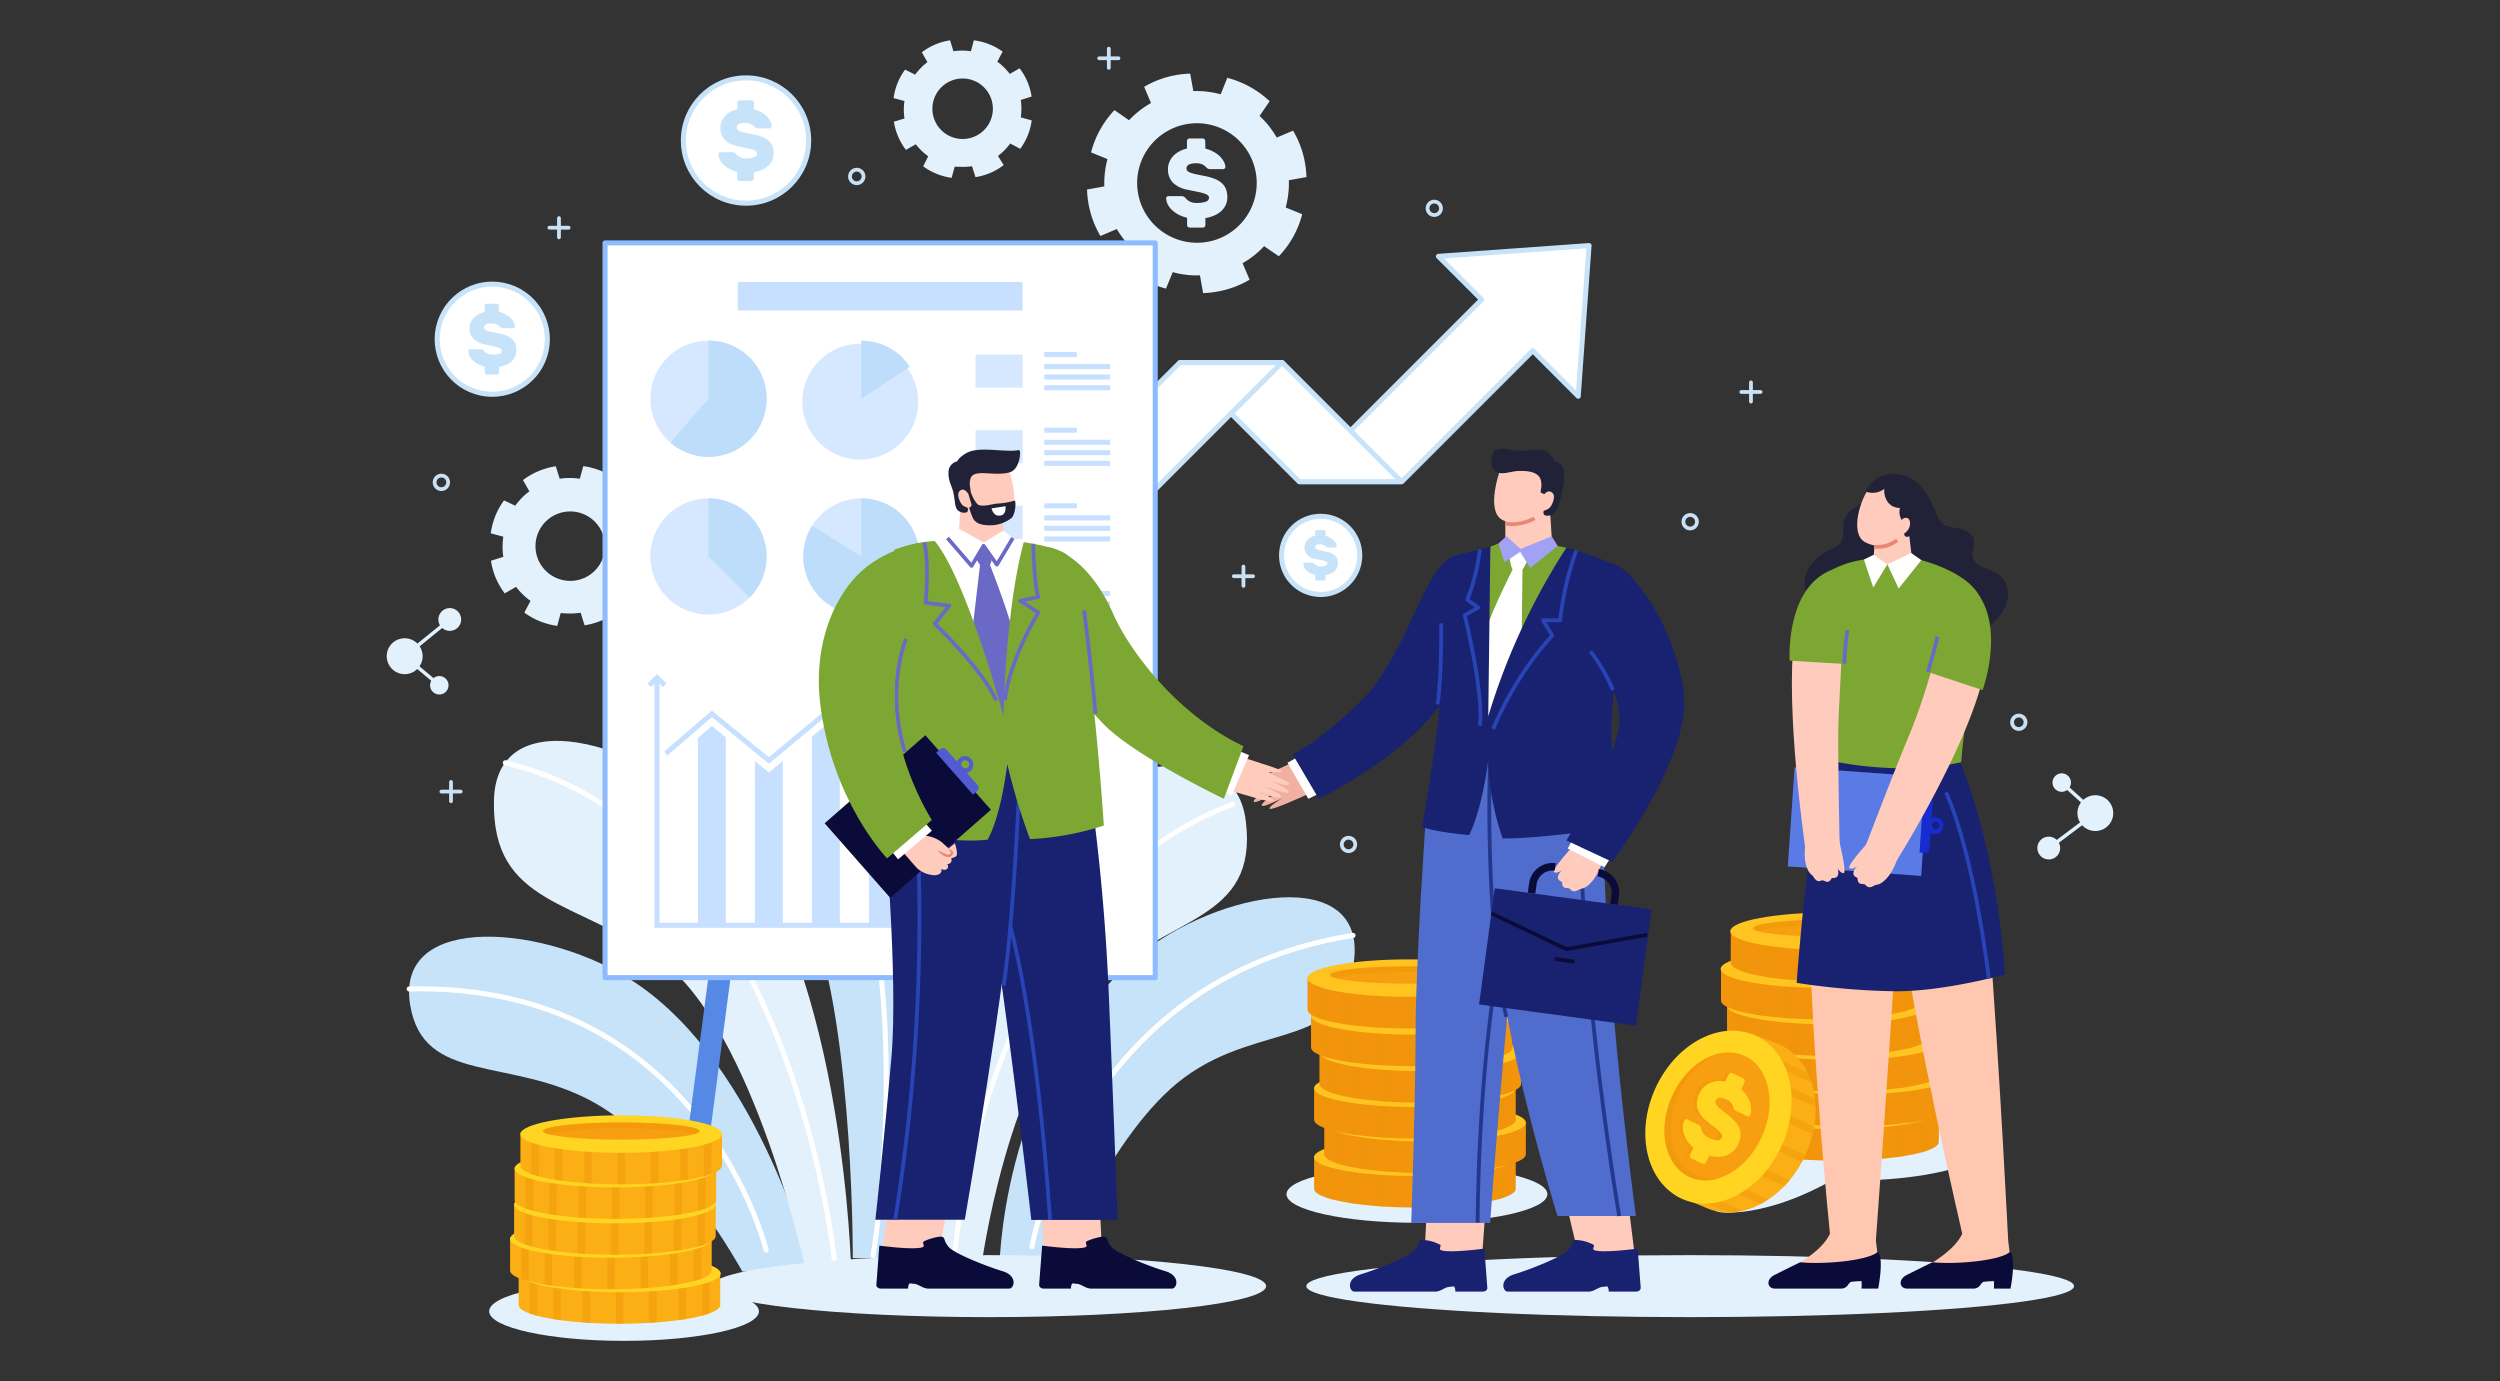 <svg xmlns="http://www.w3.org/2000/svg" xmlns:xlink="http://www.w3.org/1999/xlink" viewBox="0 0 496 274"><rect x="0" y="0" width="496" height="274" fill="#333333" stroke="none"/><defs><style>.cls-1,.cls-14,.cls-17,.cls-4,.cls-40,.cls-42,.cls-47,.cls-48,.cls-49,.cls-55,.cls-6{fill:none;}.cls-2{isolation:isolate;}.cls-3{fill:#c7e3f9;}.cls-4{stroke:#fff;}.cls-4,.cls-6{stroke-linecap:round;}.cls-17,.cls-4,.cls-40,.cls-42,.cls-47,.cls-48,.cls-49,.cls-55,.cls-6,.cls-7,.cls-9{stroke-linejoin:round;}.cls-5{fill:#e3f1fc;}.cls-6{stroke:#c9e1f4;}.cls-40,.cls-42,.cls-47,.cls-48,.cls-55,.cls-6{stroke-width:0.75px;}.cls-45,.cls-7,.cls-9{fill:#fff;}.cls-7{stroke:#c7e3f9;}.cls-8{fill:#5589e5;}.cls-9{stroke:#8dbbff;}.cls-10,.cls-13{opacity:0.75;}.cls-11,.cls-13{fill:#c7e0ff;}.cls-12{fill:#a7d2f9;}.cls-14{stroke:#c7e0ff;stroke-miterlimit:10;}.cls-15{fill:#f2940c;}.cls-16{clip-path:url(#clip-path);}.cls-17{stroke:#ef9506;}.cls-17,.cls-49{stroke-width:1.5px;}.cls-17,.cls-20,.cls-35{opacity:0.45;mix-blend-mode:multiply;}.cls-18{fill:#ffc41f;}.cls-19{fill:#f79f11;}.cls-20,.cls-36{fill:#ef9506;}.cls-21{clip-path:url(#clip-path-2);}.cls-22{clip-path:url(#clip-path-3);}.cls-23{clip-path:url(#clip-path-4);}.cls-24{clip-path:url(#clip-path-5);}.cls-25{clip-path:url(#clip-path-6);}.cls-26{clip-path:url(#clip-path-7);}.cls-27{clip-path:url(#clip-path-8);}.cls-28{clip-path:url(#clip-path-9);}.cls-29{clip-path:url(#clip-path-10);}.cls-30{clip-path:url(#clip-path-11);}.cls-31{clip-path:url(#clip-path-12);}.cls-32{fill:#fcaf15;}.cls-33{clip-path:url(#clip-path-13);}.cls-34{fill:#ffd522;}.cls-37{fill:#ffcbbd;}.cls-38{fill:#182270;}.cls-39{fill:#506ccd;}.cls-40{stroke:#23378c;}.cls-41{fill:#212237;}.cls-42{stroke:#e88872;}.cls-43{fill:#f2b0a0;}.cls-44{fill:#7da733;}.cls-46{fill:#a2a2f4;}.cls-47{stroke:#2944b7;}.cls-48,.cls-49{stroke:#0b0b3a;}.cls-50{fill:#ff855a;}.cls-51{fill:#ffc6b0;}.cls-52{fill:#0b0b3a;}.cls-53{fill:#5a7be5;}.cls-54{fill:#172bce;}.cls-55{stroke:#6a6ac6;}.cls-56{fill:#6a6ac6;}.cls-57{fill:#515bd4;}.cls-58{fill:#e88872;}.cls-59{clip-path:url(#clip-path-14);}.cls-60{clip-path:url(#clip-path-15);}.cls-61{clip-path:url(#clip-path-16);}.cls-62{clip-path:url(#clip-path-17);}.cls-63{clip-path:url(#clip-path-18);}</style><clipPath id="clip-path"><path class="cls-1" d="M260.72,235.86c0,2,9,3.71,20,3.71s20-1.66,20-3.71v-6.51H260.72Z"/></clipPath><clipPath id="clip-path-2"><path class="cls-1" d="M262.73,229c0,2.05,9,3.72,20,3.72s20-1.67,20-3.72V222.5H262.73Z"/></clipPath><clipPath id="clip-path-3"><path class="cls-1" d="M260.72,222.16c0,2.06,9,3.72,20,3.72s20-1.66,20-3.72v-6.51H260.72Z"/></clipPath><clipPath id="clip-path-4"><path class="cls-1" d="M261.78,215.05c0,2.06,9,3.72,20,3.72s20-1.66,20-3.72v-6.51H261.78Z"/></clipPath><clipPath id="clip-path-5"><path class="cls-1" d="M260.11,207.81c0,2.05,9,3.71,20,3.71s20-1.66,20-3.71V201.3H260.11Z"/></clipPath><clipPath id="clip-path-6"><path class="cls-1" d="M259.41,200.31c0,2.05,9,3.72,20,3.72s20-1.67,20-3.72V193.8H259.41Z"/></clipPath><clipPath id="clip-path-7"><path class="cls-1" d="M384.65,226.56c0,2.05-9,3.72-20,3.72s-20-1.67-20-3.72v-6.51h40.07Z"/></clipPath><clipPath id="clip-path-8"><path class="cls-1" d="M387.15,219.71c0,2.06-9,3.72-20,3.72s-20-1.66-20-3.72V213.2h40.07Z"/></clipPath><clipPath id="clip-path-9"><path class="cls-1" d="M385.26,212.87c0,2-9,3.71-20,3.71s-20-1.66-20-3.71v-6.51h40.07Z"/></clipPath><clipPath id="clip-path-10"><path class="cls-1" d="M382.64,205.76c0,2.05-9,3.71-20,3.71s-20-1.66-20-3.71v-6.51h40.07Z"/></clipPath><clipPath id="clip-path-11"><path class="cls-1" d="M381.45,198.51c0,2.05-9,3.72-20,3.72s-20-1.67-20-3.72V192h40.07Z"/></clipPath><clipPath id="clip-path-12"><path class="cls-1" d="M383.38,191c0,2.06-9,3.72-20,3.72s-20-1.66-20-3.72V184.5h40.07Z"/></clipPath><clipPath id="clip-path-13"><path class="cls-1" d="M353,207.21c6.92,3.12,9.27,12.9,5.24,21.84s-12.92,13.66-19.85,10.54c-1.6-.73-5.68-2.26-5.68-2.26s-2.66-12.72.44-19.59c3.18-7.05,14-12.71,14-12.71S351.5,206.55,353,207.21Z"/></clipPath><clipPath id="clip-path-14"><path class="cls-1" d="M102.9,258.91c0,2.06,9,3.72,20,3.72s20-1.66,20-3.72V252.4H102.9Z"/></clipPath><clipPath id="clip-path-15"><path class="cls-1" d="M101.2,252.07c0,2.05,9,3.72,20,3.72s20-1.67,20-3.72v-6.51H101.2Z"/></clipPath><clipPath id="clip-path-16"><path class="cls-1" d="M102,245.22c0,2.05,9,3.72,20,3.72s20-1.67,20-3.72v-6.51H102Z"/></clipPath><clipPath id="clip-path-17"><path class="cls-1" d="M102.1,238.11c0,2,9,3.72,20,3.72s20-1.67,20-3.72V231.6H102.1Z"/></clipPath><clipPath id="clip-path-18"><path class="cls-1" d="M103.25,231.26c0,2.06,9,3.72,20,3.72s20-1.66,20-3.72v-6.51H103.25Z"/></clipPath></defs><title>hero-people-5-core</title><g class="cls-2"><g id="hero-people-5-core"><path class="cls-3" d="M209.53,252.27s10.69-27.6,25.44-38.49c15.34-11.33,32.27-5.16,33.75-24s-29.55-12.6-44.86,1.55c-25.71,23.75-25.6,61-25.6,61Z"/><path class="cls-4" d="M204.74,247.36s8.91-53.06,63.7-61.78"/><path class="cls-3" d="M147.28,252.27s-13.46-24.69-29.45-33.55c-16.63-9.21-33.84-3.4-36.46-19.37-3.08-18.66,27.42-15.9,44.68-4.38,24.92,16.63,35,57.3,35,57.3Z"/><path class="cls-4" d="M152,248s-12.85-53.11-70.83-51.79"/><path class="cls-5" d="M159.92,252.27s-10.22-48-28.84-61.77C114.54,178.28,97.54,179.84,98,158.77s33-10.84,47.23,7c22.43,28.08,23.65,86.49,23.65,86.49Z"/><path class="cls-4" d="M165.72,251.6s-7.93-86.51-65.47-100.27"/><path class="cls-3" d="M169.19,249.61c0,3.94.51-45.07-8.4-67.62-8.08-20.47-29.94-28-19.91-46.9s40.48,7.13,44.1,32.64c5.08,35.79-3.34,81.88-3.34,81.88Z"/><path class="cls-4" d="M173.22,249.07s15.49-89.78-29-118.17"/><path class="cls-5" d="M194.62,251.77s5.09-40,22.44-56.38c14.79-13.94,32.51-12.45,30.12-32.41s-33.72-10.54-46.39,7.78c-19.24,27.85-16.67,81.51-16.67,81.51Z"/><path class="cls-4" d="M189.07,252.27s4.17-73.37,55.49-92.71"/><line class="cls-6" x1="347.39" y1="75.86" x2="347.39" y2="79.68"/><line class="cls-6" x1="349.3" y1="77.77" x2="345.48" y2="77.77"/><line class="cls-6" x1="110.9" y1="43.27" x2="110.9" y2="47.09"/><line class="cls-6" x1="112.81" y1="45.18" x2="108.99" y2="45.18"/><line class="cls-6" x1="89.48" y1="155.14" x2="89.48" y2="158.96"/><line class="cls-6" x1="91.4" y1="157.05" x2="87.57" y2="157.05"/><line class="cls-6" x1="219.99" y1="9.65" x2="219.99" y2="13.47"/><line class="cls-6" x1="221.9" y1="11.56" x2="218.08" y2="11.56"/><line class="cls-6" x1="246.7" y1="112.41" x2="246.7" y2="116.23"/><line class="cls-6" x1="248.61" y1="114.32" x2="244.79" y2="114.32"/><path class="cls-6" d="M336.67,103.51a1.34,1.34,0,1,1-1.34-1.34A1.34,1.34,0,0,1,336.67,103.51Z"/><path class="cls-6" d="M171.32,35A1.34,1.34,0,1,1,170,33.67,1.34,1.34,0,0,1,171.32,35Z"/><path class="cls-6" d="M285.89,41.33A1.33,1.33,0,1,1,284.56,40,1.34,1.34,0,0,1,285.89,41.33Z"/><path class="cls-6" d="M88.91,95.69a1.34,1.34,0,1,1-1.34-1.33A1.33,1.33,0,0,1,88.91,95.69Z"/><path class="cls-6" d="M268.88,167.54a1.33,1.33,0,1,1-1.33-1.33A1.33,1.33,0,0,1,268.88,167.54Z"/><path class="cls-6" d="M401.86,143.3a1.33,1.33,0,1,1-1.33-1.33A1.32,1.32,0,0,1,401.86,143.3Z"/><polygon class="cls-7" points="315.27 48.72 285.38 50.86 293.96 59.44 257.84 95.56 278.12 95.56 304.1 69.58 313.12 78.61 315.27 48.72"/><polygon class="cls-7" points="278.04 95.56 254.42 71.94 234.15 71.94 257.76 95.56 278.04 95.56"/><polygon class="cls-7" points="234.06 71.94 194.8 111.2 215.07 111.2 254.33 71.94 234.06 71.94"/><path class="cls-5" d="M215.67,37.6a19.28,19.28,0,0,0,.79,4.94,19.79,19.79,0,0,0,1.86,4.28l3.26-1.38a18.27,18.27,0,0,0,3.4,4.24l-2,2.94A19.49,19.49,0,0,0,227,55.55a18.24,18.24,0,0,0,1.79.85l.48.2a19.7,19.7,0,0,0,2.06.66L232.67,54l.61.15c.23.06.45.11.69.15a17.48,17.48,0,0,0,4.1.33l.63,3.52a19.3,19.3,0,0,0,4.94-.8,18.86,18.86,0,0,0,4.28-1.86l-1.39-3.27a18.09,18.09,0,0,0,4.27-3.38l2.92,2a18.72,18.72,0,0,0,2.93-4,19.2,19.2,0,0,0,1.71-4.34l-3.28-1.33a18.44,18.44,0,0,0,.63-5.41l3.49-.63a19.73,19.73,0,0,0-.79-4.94,19.5,19.5,0,0,0-1.86-4.27l-3.25,1.37A17.87,17.87,0,0,0,249.9,23l2-2.92a19.75,19.75,0,0,0-4.06-2.93,19.48,19.48,0,0,0-4.34-1.71l-1.32,3.27a18.22,18.22,0,0,0-5.42-.64l-.63-3.46a19,19,0,0,0-4.94.79A19.24,19.24,0,0,0,227,17.22l1.36,3.22A18.21,18.21,0,0,0,224,23.85l-2.89-2a19.36,19.36,0,0,0-2.94,4.05,19.16,19.16,0,0,0-1.7,4.34l3.25,1.32a18.5,18.5,0,0,0-.62,5.42ZM226,39.32a11.86,11.86,0,1,1,15.23,8.24A11.9,11.9,0,0,1,226,39.32Z"/><path class="cls-5" d="M239.15,29.49a6.19,6.19,0,0,1,1.61.62A5.92,5.92,0,0,1,242,31a4.44,4.44,0,0,1,.8,1.05,2.56,2.56,0,0,1,.32,1.07.43.43,0,0,1-.13.3.39.39,0,0,1-.29.13h-2.57a1,1,0,0,1-.44-.08,1.22,1.22,0,0,1-.35-.24l-.19-.19a1.67,1.67,0,0,0-.36-.29,2.33,2.33,0,0,0-.59-.25,2.72,2.72,0,0,0-.86-.11,4.21,4.21,0,0,0-.72.05,2.48,2.48,0,0,0-.61.15,1.16,1.16,0,0,0-.43.31.77.77,0,0,0,0,1,1.8,1.8,0,0,0,.63.37,8.5,8.5,0,0,0,1.17.32l1.81.37a9.9,9.9,0,0,1,1.89.56,4.48,4.48,0,0,1,1.35.83,3.28,3.28,0,0,1,.81,1.18,4.55,4.55,0,0,1,.26,1.6,3.59,3.59,0,0,1-.31,1.52,3.91,3.91,0,0,1-.89,1.22,4.8,4.8,0,0,1-1.38.88,6.77,6.77,0,0,1-1.77.51v1.4A.51.51,0,0,1,239,45a.51.51,0,0,1-.38.16h-2.57a.51.51,0,0,1-.38-.16.51.51,0,0,1-.15-.37V43.2a7.2,7.2,0,0,1-1.71-.62,6.07,6.07,0,0,1-1.29-.92,4,4,0,0,1-.84-1.11,2.82,2.82,0,0,1-.31-1.21.41.41,0,0,1,.12-.3.39.39,0,0,1,.29-.13h2.58a1,1,0,0,1,.43.07,1.08,1.08,0,0,1,.31.2l.24.26a2,2,0,0,0,.42.36,2.46,2.46,0,0,0,.67.33,3.15,3.15,0,0,0,1,.14,5.68,5.68,0,0,0,1.74-.23c.47-.15.7-.42.7-.82a.6.6,0,0,0-.25-.49,2.65,2.65,0,0,0-.77-.36,13,13,0,0,0-1.31-.33c-.53-.1-1.16-.23-1.88-.39a5.49,5.49,0,0,1-3-1.45,3.82,3.82,0,0,1-.93-2.7,3.39,3.39,0,0,1,.26-1.33,4,4,0,0,1,.73-1.17,4.78,4.78,0,0,1,1.18-.92,5.91,5.91,0,0,1,1.59-.61V28a.51.51,0,0,1,.15-.37.51.51,0,0,1,.38-.16h2.57a.51.51,0,0,1,.38.16.51.51,0,0,1,.15.37Z"/><circle class="cls-7" cx="97.66" cy="67.3" r="10.93" transform="translate(3.77 139.76) rotate(-72.23)"/><path class="cls-3" d="M99,61.87a4.93,4.93,0,0,1,1.27.49,4.29,4.29,0,0,1,1,.72,3.25,3.25,0,0,1,.64.83,1.88,1.88,0,0,1,.25.84.3.3,0,0,1-.1.24.31.31,0,0,1-.23.11h-2a.73.73,0,0,1-.35-.07,1.06,1.06,0,0,1-.27-.18L99,64.69a1.54,1.54,0,0,0-.29-.23,2.36,2.36,0,0,0-.47-.2,2.22,2.22,0,0,0-.68-.08,5.17,5.17,0,0,0-.57,0,2.19,2.19,0,0,0-.49.13,1,1,0,0,0-.34.24.59.59,0,0,0-.13.39.53.53,0,0,0,.15.39,1.26,1.26,0,0,0,.5.29,7.38,7.38,0,0,0,.92.26l1.44.29a8.39,8.39,0,0,1,1.5.44,3.68,3.68,0,0,1,1.06.66,2.5,2.5,0,0,1,.64.94,3.48,3.48,0,0,1,.21,1.27,2.77,2.77,0,0,1-.25,1.2,3,3,0,0,1-.7,1,3.85,3.85,0,0,1-1.09.7,5.55,5.55,0,0,1-1.4.4v1.11a.39.39,0,0,1-.13.3.4.4,0,0,1-.29.12h-2a.4.4,0,0,1-.29-.12.39.39,0,0,1-.13-.3V72.74a5.81,5.81,0,0,1-1.35-.49,5.1,5.1,0,0,1-1-.73,3.22,3.22,0,0,1-.66-.88,2.44,2.44,0,0,1-.25-1,.37.37,0,0,1,.1-.24.32.32,0,0,1,.23-.1h2a1.08,1.08,0,0,1,.35,0,.89.89,0,0,1,.24.17,2,2,0,0,1,.19.2,2.67,2.67,0,0,0,.34.29,1.87,1.87,0,0,0,.53.25,2.22,2.22,0,0,0,.78.11A4.55,4.55,0,0,0,99,70.23a.66.66,0,0,0,.55-.64.47.47,0,0,0-.2-.39,2,2,0,0,0-.61-.29,8.24,8.24,0,0,0-1-.26l-1.49-.31a4.36,4.36,0,0,1-2.35-1.15,3,3,0,0,1-.74-2.14,2.7,2.7,0,0,1,.21-1,3,3,0,0,1,.58-.93,3.64,3.64,0,0,1,.94-.73,5,5,0,0,1,1.25-.49V60.7a.39.39,0,0,1,.13-.3.4.4,0,0,1,.29-.12h2a.4.4,0,0,1,.29.12.39.39,0,0,1,.13.3Z"/><circle class="cls-7" cx="262.02" cy="110.19" r="7.76"/><path class="cls-3" d="M263,106.34a3.24,3.24,0,0,1,.9.35,3.09,3.09,0,0,1,.69.51,2.55,2.55,0,0,1,.46.59,1.27,1.27,0,0,1,.17.6.23.23,0,0,1-.07.17.21.21,0,0,1-.16.07h-1.45a.6.6,0,0,1-.25,0,.77.77,0,0,1-.19-.14l-.11-.11a2,2,0,0,0-.2-.16,1.59,1.59,0,0,0-.34-.14A1.65,1.65,0,0,0,262,108l-.41,0a1.53,1.53,0,0,0-.34.09.74.74,0,0,0-.25.17.45.45,0,0,0-.09.28.39.39,0,0,0,.1.28,1,1,0,0,0,.36.2,4.18,4.18,0,0,0,.66.19l1,.21a5.34,5.34,0,0,1,1.06.31,2.39,2.39,0,0,1,.76.47,1.88,1.88,0,0,1,.46.66,2.76,2.76,0,0,1,.14.91,2,2,0,0,1-.17.85,2.26,2.26,0,0,1-.5.69,2.66,2.66,0,0,1-.78.49,3.8,3.8,0,0,1-1,.29v.79a.31.31,0,0,1-.3.3h-1.45a.29.29,0,0,1-.22-.09.32.32,0,0,1-.08-.21v-.82a3.75,3.75,0,0,1-1-.35,3.14,3.14,0,0,1-.73-.51,2.12,2.12,0,0,1-.47-.63,1.57,1.57,0,0,1-.18-.68.21.21,0,0,1,.07-.17.23.23,0,0,1,.16-.08h1.45a.76.76,0,0,1,.25,0l.17.12.14.14a1.2,1.2,0,0,0,.23.21,1.49,1.49,0,0,0,.38.18,1.79,1.79,0,0,0,.56.08,3.06,3.06,0,0,0,1-.13.47.47,0,0,0,.39-.46.34.34,0,0,0-.14-.28,1.58,1.58,0,0,0-.43-.2,7.36,7.36,0,0,0-.74-.18l-1.06-.22a3.12,3.12,0,0,1-1.66-.82,2.32,2.32,0,0,1-.39-2.27,2.31,2.31,0,0,1,.42-.66,2.67,2.67,0,0,1,.66-.52,3.43,3.43,0,0,1,.9-.34v-.82a.29.29,0,0,1,.08-.21.29.29,0,0,1,.22-.09h1.45a.29.29,0,0,1,.21.09.26.26,0,0,1,.09.21Z"/><circle class="cls-7" cx="148.01" cy="27.88" r="12.43"/><path class="cls-3" d="M149.56,21.71a6,6,0,0,1,1.45.55,5.34,5.34,0,0,1,1.1.82,4,4,0,0,1,.73,1,2.14,2.14,0,0,1,.28,1,.36.36,0,0,1-.11.27.35.35,0,0,1-.26.12h-2.32a1.06,1.06,0,0,1-.4-.07,1.38,1.38,0,0,1-.31-.22l-.17-.17a1.35,1.35,0,0,0-.33-.26,2,2,0,0,0-.53-.23,2.51,2.51,0,0,0-.78-.1,4.63,4.63,0,0,0-.65,0,2.21,2.21,0,0,0-.55.15.91.91,0,0,0-.39.27.67.67,0,0,0-.15.44.64.64,0,0,0,.17.45,1.47,1.47,0,0,0,.57.33,9.19,9.19,0,0,0,1.05.29l1.64.34a9.34,9.34,0,0,1,1.7.49,3.85,3.85,0,0,1,1.21.76,2.77,2.77,0,0,1,.73,1.06,4,4,0,0,1,.24,1.45,3.37,3.37,0,0,1-.28,1.36,3.57,3.57,0,0,1-.8,1.1,4.72,4.72,0,0,1-1.24.8,7.09,7.09,0,0,1-1.6.46v1.26a.45.45,0,0,1-.14.33.46.46,0,0,1-.34.15h-2.32a.46.46,0,0,1-.34-.15.45.45,0,0,1-.14-.33V34.07a6.14,6.14,0,0,1-1.53-.56,5.29,5.29,0,0,1-1.17-.83,3.4,3.4,0,0,1-.76-1,2.56,2.56,0,0,1-.28-1.09.39.39,0,0,1,.37-.39h2.32a1,1,0,0,1,.39.06,1.2,1.2,0,0,1,.29.19c0,.05.12.12.21.23a2.72,2.72,0,0,0,.38.33,2.4,2.4,0,0,0,.6.29,3,3,0,0,0,.9.12,5,5,0,0,0,1.57-.2c.42-.14.63-.38.63-.74A.55.55,0,0,0,150,30a2.47,2.47,0,0,0-.69-.33,9.7,9.7,0,0,0-1.18-.29l-1.7-.35a5.08,5.08,0,0,1-2.67-1.31,3.46,3.46,0,0,1-.84-2.44,3.23,3.23,0,0,1,.23-1.19,3.59,3.59,0,0,1,.67-1.06,4,4,0,0,1,1.06-.83,5.53,5.53,0,0,1,1.43-.55V20.38a.48.48,0,0,1,.14-.34.45.45,0,0,1,.34-.14h2.32a.45.45,0,0,1,.34.14.48.48,0,0,1,.14.34Z"/><path class="cls-5" d="M87,123.25a2.26,2.26,0,1,0,1.89-2.58A2.27,2.27,0,0,0,87,123.25Z"/><path class="cls-5" d="M85.35,136.24a1.83,1.83,0,1,0,1.53-2.09A1.84,1.84,0,0,0,85.35,136.24Z"/><path class="cls-5" d="M76.77,130.73a3.56,3.56,0,1,0,3-4.06A3.54,3.54,0,0,0,76.77,130.73Z"/><polygon class="cls-5" points="86.93 136.22 87.38 135.69 80.83 130.19 89.48 123.17 89.05 122.63 79.74 130.18 86.93 136.22"/><path class="cls-5" d="M408.72,168a2.26,2.26,0,1,0-2,2.5A2.26,2.26,0,0,0,408.72,168Z"/><path class="cls-5" d="M410.87,155.08a1.83,1.83,0,1,0-1.6,2A1.83,1.83,0,0,0,410.87,155.08Z"/><path class="cls-5" d="M419.24,160.9a3.55,3.55,0,1,0-3.11,3.95A3.55,3.55,0,0,0,419.24,160.9Z"/><polygon class="cls-5" points="409.29 155.04 408.82 155.56 415.17 161.29 406.27 167.99 406.69 168.55 416.26 161.34 409.29 155.04"/><path class="cls-5" d="M177.35,24.14a12.19,12.19,0,0,0,.89,3.05,11.72,11.72,0,0,0,1.5,2.55l1.95-1.12A11.56,11.56,0,0,0,184.16,31l-1,2a12.06,12.06,0,0,0,2.78,1.53,11.25,11.25,0,0,0,1.2.4l.31.09a13,13,0,0,0,1.36.26l.59-2.2.39,0,.45,0a11.44,11.44,0,0,0,2.61-.1l.68,2.16a12.28,12.28,0,0,0,3.05-.88,12,12,0,0,0,2.55-1.51L198,30.94a11.56,11.56,0,0,0,2.42-2.47l2,1.06a12.52,12.52,0,0,0,1.53-2.79,11.82,11.82,0,0,0,.74-2.86l-2.17-.59a11.81,11.81,0,0,0,0-3.46l2.15-.67a12.11,12.11,0,0,0-2.39-5.61l-1.94,1.12a11.61,11.61,0,0,0-2.47-2.43l1.05-2A12.24,12.24,0,0,0,193.21,8l-.58,2.17a11.54,11.54,0,0,0-3.47,0L188.5,8a11.83,11.83,0,0,0-3.06.88,12,12,0,0,0-2.55,1.5L184,12.33a11.65,11.65,0,0,0-2.43,2.48l-2-1a12.09,12.09,0,0,0-1.54,2.78,12.51,12.51,0,0,0-.74,2.87l2.16.58a11.54,11.54,0,0,0,0,3.47Zm8.08-.3A6,6,0,1,1,193.55,27,6,6,0,0,1,185.43,23.84Z"/><path class="cls-5" d="M97.41,111.25a13.89,13.89,0,0,0,1,3.53,14.3,14.3,0,0,0,1.73,2.94l2.25-1.29a13.74,13.74,0,0,0,2.86,2.79l-1.22,2.32a14.25,14.25,0,0,0,3.21,1.77c.46.18.92.33,1.38.46l.37.1a14,14,0,0,0,1.57.3l.68-2.54c.15,0,.3,0,.45.06l.51,0a13.32,13.32,0,0,0,3-.13l.78,2.5a14.3,14.3,0,0,0,6.47-2.75l-1.3-2.26a13.22,13.22,0,0,0,2.8-2.84l2.31,1.21a13.7,13.7,0,0,0,1.78-3.21,14.15,14.15,0,0,0,.85-3.31l-2.51-.68a13.35,13.35,0,0,0,0-4l2.48-.77a13.78,13.78,0,0,0-1-3.53,14.37,14.37,0,0,0-1.73-3l-2.25,1.29a13.5,13.5,0,0,0-2.85-2.8l1.21-2.3a14.22,14.22,0,0,0-6.52-2.63l-.68,2.5a13.41,13.41,0,0,0-4,0l-.77-2.47a14.24,14.24,0,0,0-3.52,1,13.72,13.72,0,0,0-3,1.74l1.28,2.22a13.59,13.59,0,0,0-2.81,2.86L100,99.28a13.77,13.77,0,0,0-1.78,3.22,14.66,14.66,0,0,0-.85,3.31l2.49.67a13.42,13.42,0,0,0,0,4Zm9.32-.34a6.89,6.89,0,1,1,9.37,3.67A6.91,6.91,0,0,1,106.73,110.91Z"/><polygon class="cls-8" points="137.83 248.01 133.41 248.03 141.22 188.73 145.55 189.31 137.83 248.01"/><polygon class="cls-8" points="211.41 247.67 215.82 247.69 208.07 190.44 203.73 191.01 211.41 247.67"/><rect class="cls-9" x="120.04" y="48.19" width="109.16" height="145.77"/><g class="cls-10"><circle class="cls-11" cx="140.56" cy="79.11" r="11.53" transform="translate(-14.77 122.56) rotate(-45)"/><path class="cls-12" d="M133,87.8a11.53,11.53,0,1,0,7.57-20.22V79.11Z"/></g><g class="cls-10"><circle class="cls-11" cx="170.89" cy="79.11" r="11.53" transform="matrix(0.23, -0.97, 0.97, 0.23, 54.63, 227.26)"/><path class="cls-12" d="M180.5,72.74a11.53,11.53,0,0,0-9.61-5.16V79.11Z"/></g><g class="cls-10"><circle class="cls-11" cx="140.56" cy="110.41" r="11.53" transform="translate(-36.91 131.73) rotate(-45)"/><path class="cls-12" d="M148.71,118.57a11.53,11.53,0,0,0-8.15-19.69v11.53Z"/></g><g class="cls-10"><circle class="cls-11" cx="170.89" cy="110.41" r="11.53" transform="translate(24.17 251.37) rotate(-76.72)"/><path class="cls-12" d="M161.14,104.29a11.52,11.52,0,1,0,9.75-5.4v11.52Z"/></g><rect class="cls-11" x="146.37" y="55.93" width="56.5" height="5.68"/><rect class="cls-13" x="193.54" y="70.34" width="9.35" height="6.58"/><line class="cls-14" x1="207.18" y1="70.34" x2="213.65" y2="70.34"/><line class="cls-14" x1="207.18" y1="76.92" x2="220.25" y2="76.92"/><line class="cls-14" x1="207.18" y1="74.8" x2="220.25" y2="74.8"/><line class="cls-14" x1="207.18" y1="72.74" x2="220.25" y2="72.74"/><rect class="cls-13" x="193.54" y="85.35" width="9.35" height="6.58"/><line class="cls-14" x1="207.18" y1="85.35" x2="213.65" y2="85.35"/><line class="cls-14" x1="207.18" y1="91.93" x2="220.25" y2="91.93"/><line class="cls-14" x1="207.18" y1="89.81" x2="220.25" y2="89.81"/><line class="cls-14" x1="207.18" y1="87.75" x2="220.25" y2="87.75"/><rect class="cls-13" x="193.54" y="100.35" width="9.35" height="6.58"/><line class="cls-14" x1="207.18" y1="100.35" x2="213.65" y2="100.35"/><line class="cls-14" x1="207.18" y1="106.94" x2="220.25" y2="106.94"/><line class="cls-14" x1="207.18" y1="104.82" x2="220.25" y2="104.82"/><line class="cls-14" x1="207.18" y1="102.75" x2="220.25" y2="102.75"/><rect class="cls-13" x="193.54" y="115.36" width="9.35" height="6.58"/><line class="cls-14" x1="207.18" y1="115.36" x2="213.65" y2="115.36"/><line class="cls-14" x1="207.18" y1="121.94" x2="220.25" y2="121.94"/><line class="cls-14" x1="207.18" y1="119.82" x2="220.25" y2="119.82"/><line class="cls-14" x1="207.18" y1="117.76" x2="220.25" y2="117.76"/><polyline class="cls-14" points="130.34 134.76 130.34 183.58 207.13 183.58"/><polyline class="cls-14" points="128.81 135.97 130.34 134.45 131.87 135.97"/><polyline class="cls-14" points="132.09 149.49 141.24 141.63 152.54 150.88 180.69 127.47"/><polygon class="cls-11" points="141.24 144.02 138.47 146.39 138.47 183.58 144 183.58 144 146.28 141.24 144.02"/><polygon class="cls-11" points="172.4 136.75 172.4 183.58 177.93 183.58 177.93 132.15 172.4 136.75"/><polygon class="cls-11" points="161.09 146.15 161.09 183.58 166.62 183.58 166.62 141.55 161.09 146.15"/><polygon class="cls-11" points="152.54 153.26 149.78 151 149.78 183.58 155.31 183.58 155.31 150.96 152.54 153.26"/><path class="cls-5" d="M307,236.93c0,3.13-11.59,5.67-25.88,5.67s-25.88-2.54-25.88-5.67,11.59-5.67,25.88-5.67S307,233.8,307,236.93Z"/><path class="cls-15" d="M260.72,235.86c0,2,9,3.71,20,3.71s20-1.66,20-3.71v-6.51H260.72Z"/><g class="cls-16"><line class="cls-17" x1="297.86" y1="229.6" x2="297.86" y2="240.68"/><line class="cls-17" x1="293.2" y1="230.71" x2="293.2" y2="241.79"/><line class="cls-17" x1="287.35" y1="230.71" x2="287.35" y2="241.79"/><line class="cls-17" x1="263.65" y1="229.6" x2="263.65" y2="240.68"/><line class="cls-17" x1="268.31" y1="230.71" x2="268.31" y2="241.79"/><line class="cls-17" x1="274.16" y1="230.71" x2="274.16" y2="241.79"/><line class="cls-17" x1="280.75" y1="230.45" x2="280.75" y2="241.53"/></g><ellipse class="cls-18" cx="280.75" cy="229.6" rx="20.04" ry="3.72"/><ellipse class="cls-19" cx="280.75" cy="228.99" rx="15.53" ry="1.71"/><path class="cls-20" d="M295.32,229.58c-2.17-.65-7.87-1.12-14.57-1.12s-12.39.47-14.57,1.12c-.61-.18-1-.38-1-.59,0-.94,7-1.71,15.53-1.71s15.53.77,15.53,1.71C296.28,229.2,295.93,229.4,295.32,229.58Z"/><path class="cls-15" d="M262.73,229c0,2.05,9,3.72,20,3.72s20-1.67,20-3.72V222.5H262.73Z"/><g class="cls-21"><line class="cls-17" x1="299.87" y1="222.75" x2="299.87" y2="233.84"/><line class="cls-17" x1="295.21" y1="223.86" x2="295.21" y2="234.94"/><line class="cls-17" x1="289.36" y1="223.86" x2="289.36" y2="234.94"/><line class="cls-17" x1="265.66" y1="222.75" x2="265.66" y2="233.84"/><line class="cls-17" x1="270.32" y1="223.86" x2="270.32" y2="234.94"/><line class="cls-17" x1="276.17" y1="223.86" x2="276.17" y2="234.94"/><line class="cls-17" x1="282.76" y1="223.61" x2="282.76" y2="234.69"/></g><path class="cls-18" d="M262.73,222.75c0,2.06,9,3.72,20,3.72s20-1.66,20-3.72-9-3.71-20-3.71S262.73,220.7,262.73,222.75Z"/><ellipse class="cls-19" cx="282.76" cy="222.15" rx="15.53" ry="1.71"/><path class="cls-20" d="M297.33,222.74c-2.18-.66-7.87-1.13-14.57-1.13s-12.39.47-14.57,1.13c-.61-.19-1-.39-1-.59,0-1,7-1.72,15.53-1.72s15.53.77,15.53,1.72C298.29,222.35,297.94,222.55,297.33,222.74Z"/><path class="cls-15" d="M260.72,222.16c0,2.06,9,3.72,20,3.72s20-1.66,20-3.72v-6.51H260.72Z"/><g class="cls-22"><line class="cls-17" x1="297.86" y1="215.91" x2="297.86" y2="226.99"/><line class="cls-17" x1="293.2" y1="217.01" x2="293.2" y2="228.1"/><line class="cls-17" x1="287.35" y1="217.01" x2="287.35" y2="228.1"/><line class="cls-17" x1="263.65" y1="215.91" x2="263.65" y2="226.99"/><line class="cls-17" x1="268.31" y1="217.01" x2="268.31" y2="228.1"/><line class="cls-17" x1="274.16" y1="217.01" x2="274.16" y2="228.1"/><line class="cls-17" x1="280.75" y1="216.76" x2="280.75" y2="227.84"/></g><path class="cls-18" d="M260.72,215.91c0,2.05,9,3.72,20,3.72s20-1.67,20-3.72-9-3.72-20-3.72S260.72,213.85,260.72,215.91Z"/><path class="cls-19" d="M265.22,215.3c0,.95,7,1.71,15.53,1.71s15.53-.76,15.53-1.71-6.95-1.71-15.53-1.71S265.22,214.36,265.22,215.3Z"/><path class="cls-20" d="M295.32,215.89c-2.17-.66-7.87-1.13-14.57-1.13s-12.39.47-14.57,1.13c-.61-.18-1-.38-1-.59,0-.94,7-1.71,15.53-1.71s15.53.77,15.53,1.71C296.28,215.51,295.93,215.71,295.32,215.89Z"/><path class="cls-15" d="M261.78,215.05c0,2.06,9,3.72,20,3.72s20-1.66,20-3.72v-6.51H261.78Z"/><g class="cls-23"><line class="cls-17" x1="298.92" y1="208.8" x2="298.92" y2="219.88"/><line class="cls-17" x1="294.26" y1="209.9" x2="294.26" y2="220.99"/><line class="cls-17" x1="288.41" y1="209.9" x2="288.41" y2="220.99"/><line class="cls-17" x1="264.71" y1="208.8" x2="264.71" y2="219.88"/><line class="cls-17" x1="269.37" y1="209.9" x2="269.37" y2="220.99"/><line class="cls-17" x1="275.22" y1="209.9" x2="275.22" y2="220.99"/><line class="cls-17" x1="281.81" y1="209.65" x2="281.81" y2="220.73"/></g><path class="cls-18" d="M261.78,208.8c0,2,9,3.72,20,3.72s20-1.67,20-3.72-9-3.72-20-3.72S261.78,206.74,261.78,208.8Z"/><path class="cls-19" d="M266.28,208.19c0,.95,7,1.71,15.53,1.71s15.53-.76,15.53-1.71-6.95-1.71-15.53-1.71S266.28,207.25,266.28,208.19Z"/><path class="cls-20" d="M296.38,208.78c-2.17-.66-7.87-1.13-14.57-1.13s-12.39.47-14.57,1.13c-.61-.18-1-.38-1-.59,0-.94,7-1.71,15.53-1.71s15.53.77,15.53,1.71C297.34,208.4,297,208.6,296.38,208.78Z"/><path class="cls-15" d="M260.11,207.81c0,2.05,9,3.71,20,3.71s20-1.66,20-3.71V201.3H260.11Z"/><g class="cls-24"><line class="cls-17" x1="297.25" y1="201.55" x2="297.25" y2="212.63"/><line class="cls-17" x1="292.59" y1="202.66" x2="292.59" y2="213.74"/><line class="cls-17" x1="286.74" y1="202.66" x2="286.74" y2="213.74"/><line class="cls-17" x1="263.04" y1="201.55" x2="263.04" y2="212.63"/><line class="cls-17" x1="267.7" y1="202.66" x2="267.7" y2="213.74"/><line class="cls-17" x1="273.55" y1="202.66" x2="273.55" y2="213.74"/><line class="cls-17" x1="280.14" y1="202.4" x2="280.14" y2="213.48"/></g><path class="cls-18" d="M260.11,201.55c0,2,9,3.72,20,3.72s20-1.67,20-3.72-9-3.72-20-3.72S260.11,199.5,260.11,201.55Z"/><path class="cls-19" d="M264.61,200.94c0,.95,7,1.72,15.53,1.72s15.53-.77,15.53-1.72-6.95-1.71-15.53-1.71S264.61,200,264.61,200.94Z"/><path class="cls-20" d="M294.71,201.53c-2.17-.65-7.87-1.12-14.57-1.12s-12.39.47-14.57,1.12c-.61-.18-1-.38-1-.59,0-.94,7-1.71,15.53-1.71s15.53.77,15.53,1.71C295.67,201.15,295.32,201.35,294.71,201.53Z"/><path class="cls-15" d="M259.41,200.31c0,2.05,9,3.72,20,3.72s20-1.67,20-3.72V193.8H259.41Z"/><g class="cls-25"><line class="cls-17" x1="296.55" y1="194.06" x2="296.55" y2="205.14"/><line class="cls-17" x1="291.89" y1="195.16" x2="291.89" y2="206.24"/><line class="cls-17" x1="286.04" y1="195.16" x2="286.04" y2="206.24"/><line class="cls-17" x1="262.34" y1="194.06" x2="262.34" y2="205.14"/><line class="cls-17" x1="267" y1="195.16" x2="267" y2="206.24"/><line class="cls-17" x1="272.85" y1="195.16" x2="272.85" y2="206.24"/><line class="cls-17" x1="279.44" y1="194.91" x2="279.44" y2="205.99"/></g><path class="cls-18" d="M259.41,194.06c0,2.05,9,3.71,20,3.71s20-1.66,20-3.71-9-3.72-20-3.72S259.41,192,259.41,194.06Z"/><ellipse class="cls-19" cx="279.44" cy="193.45" rx="15.53" ry="1.71"/><path class="cls-20" d="M294,194c-2.17-.66-7.87-1.13-14.57-1.13s-12.39.47-14.57,1.13c-.61-.19-1-.38-1-.59,0-.95,7-1.71,15.53-1.71s15.53.76,15.53,1.71C295,193.66,294.62,193.85,294,194Z"/><path class="cls-5" d="M346.61,232.17c-4.57-1.18-7.37-2.77-7.37-4.51,0-3.64,12.21-6.59,27.28-6.59s27.28,3,27.28,6.59-12.22,6.6-27.28,6.6c-1.08,0-2.15,0-3.2,0-4.21,2.36-12.5,6.34-20.75,6.34C336.54,240.55,340.92,236.3,346.61,232.17Z"/><path class="cls-15" d="M384.65,226.56c0,2.05-9,3.72-20,3.72s-20-1.67-20-3.72v-6.51h40.07Z"/><g class="cls-26"><line class="cls-17" x1="347.51" y1="220.3" x2="347.51" y2="231.38"/><line class="cls-17" x1="352.17" y1="221.41" x2="352.17" y2="232.49"/><line class="cls-17" x1="358.02" y1="221.41" x2="358.02" y2="232.49"/><line class="cls-17" x1="381.72" y1="220.3" x2="381.72" y2="231.38"/><line class="cls-17" x1="377.06" y1="221.41" x2="377.06" y2="232.49"/><line class="cls-17" x1="371.21" y1="221.41" x2="371.21" y2="232.49"/><line class="cls-17" x1="364.62" y1="221.15" x2="364.62" y2="232.24"/></g><path class="cls-18" d="M384.65,220.3c0,2.06-9,3.72-20,3.72s-20-1.66-20-3.72,9-3.72,20-3.72S384.65,218.25,384.65,220.3Z"/><path class="cls-19" d="M380.14,219.7c0,.94-6.95,1.71-15.52,1.71s-15.53-.77-15.53-1.71,7-1.72,15.53-1.72S380.14,218.75,380.14,219.7Z"/><path class="cls-20" d="M350.05,220.28c2.17-.65,7.86-1.12,14.57-1.12s12.39.47,14.56,1.12c.61-.18,1-.38,1-.58,0-.95-6.95-1.72-15.52-1.72s-15.53.77-15.53,1.72C349.09,219.9,349.44,220.1,350.05,220.28Z"/><path class="cls-15" d="M387.15,219.71c0,2.06-9,3.72-20,3.72s-20-1.66-20-3.72V213.2h40.07Z"/><g class="cls-27"><line class="cls-17" x1="350.01" y1="213.46" x2="350.01" y2="224.54"/><line class="cls-17" x1="354.67" y1="214.56" x2="354.67" y2="225.64"/><line class="cls-17" x1="360.52" y1="214.56" x2="360.52" y2="225.64"/><line class="cls-17" x1="384.22" y1="213.46" x2="384.22" y2="224.54"/><line class="cls-17" x1="379.56" y1="214.56" x2="379.56" y2="225.64"/><line class="cls-17" x1="373.71" y1="214.56" x2="373.71" y2="225.64"/><line class="cls-17" x1="367.11" y1="214.31" x2="367.11" y2="225.39"/></g><path class="cls-18" d="M387.15,213.46c0,2-9,3.72-20,3.72s-20-1.67-20-3.72,9-3.72,20-3.72S387.15,211.4,387.15,213.46Z"/><path class="cls-19" d="M382.64,212.85c0,1-6.95,1.71-15.53,1.71s-15.53-.76-15.53-1.71,7-1.71,15.53-1.71S382.64,211.9,382.64,212.85Z"/><path class="cls-20" d="M352.54,213.44c2.18-.66,7.87-1.13,14.57-1.13s12.39.47,14.57,1.13c.61-.19,1-.38,1-.59,0-.95-6.95-1.71-15.53-1.71s-15.53.76-15.53,1.71C351.58,213.06,351.93,213.25,352.54,213.44Z"/><path class="cls-15" d="M385.26,212.87c0,2-9,3.71-20,3.71s-20-1.66-20-3.71v-6.51h40.07Z"/><g class="cls-28"><line class="cls-17" x1="348.12" y1="206.61" x2="348.12" y2="217.69"/><line class="cls-17" x1="352.78" y1="207.72" x2="352.78" y2="218.8"/><line class="cls-17" x1="358.63" y1="207.72" x2="358.63" y2="218.8"/><line class="cls-17" x1="382.33" y1="206.61" x2="382.33" y2="217.69"/><line class="cls-17" x1="377.67" y1="207.72" x2="377.67" y2="218.8"/><line class="cls-17" x1="371.82" y1="207.72" x2="371.82" y2="218.8"/><line class="cls-17" x1="365.22" y1="207.46" x2="365.22" y2="218.54"/></g><path class="cls-18" d="M385.26,206.61c0,2-9,3.72-20,3.72s-20-1.67-20-3.72,9-3.72,20-3.72S385.26,204.56,385.26,206.61Z"/><ellipse class="cls-19" cx="365.22" cy="206" rx="15.53" ry="1.71"/><path class="cls-20" d="M350.65,206.59c2.18-.65,7.87-1.12,14.57-1.12s12.4.47,14.57,1.12c.61-.18,1-.38,1-.59,0-.94-6.95-1.71-15.53-1.71s-15.52.77-15.52,1.71C349.7,206.21,350.05,206.41,350.65,206.59Z"/><path class="cls-15" d="M382.64,205.76c0,2.05-9,3.71-20,3.71s-20-1.66-20-3.71v-6.51h40.07Z"/><g class="cls-29"><line class="cls-17" x1="345.5" y1="199.5" x2="345.5" y2="210.58"/><line class="cls-17" x1="350.16" y1="200.61" x2="350.16" y2="211.69"/><line class="cls-17" x1="356.01" y1="200.61" x2="356.01" y2="211.69"/><line class="cls-17" x1="379.71" y1="199.5" x2="379.71" y2="210.58"/><line class="cls-17" x1="375.05" y1="200.61" x2="375.05" y2="211.69"/><line class="cls-17" x1="369.2" y1="200.61" x2="369.2" y2="211.69"/><line class="cls-17" x1="362.61" y1="200.35" x2="362.61" y2="211.43"/></g><path class="cls-18" d="M382.64,199.5c0,2.05-9,3.72-20,3.72s-20-1.67-20-3.72,9-3.72,20-3.72S382.64,197.45,382.64,199.5Z"/><path class="cls-19" d="M378.13,198.89c0,1-6.95,1.72-15.52,1.72s-15.53-.77-15.53-1.72,6.95-1.71,15.53-1.71S378.13,198,378.13,198.89Z"/><path class="cls-20" d="M348,199.48c2.17-.65,7.87-1.12,14.57-1.12s12.39.47,14.57,1.12c.6-.18.95-.38.95-.59,0-.94-6.95-1.71-15.52-1.71s-15.53.77-15.53,1.71C347.08,199.1,347.43,199.3,348,199.48Z"/><path class="cls-15" d="M381.45,198.51c0,2.05-9,3.72-20,3.72s-20-1.67-20-3.72V192h40.07Z"/><g class="cls-30"><line class="cls-17" x1="344.31" y1="192.25" x2="344.31" y2="203.33"/><line class="cls-17" x1="348.97" y1="193.36" x2="348.97" y2="204.44"/><line class="cls-17" x1="354.82" y1="193.36" x2="354.82" y2="204.44"/><line class="cls-17" x1="378.52" y1="192.25" x2="378.52" y2="203.33"/><line class="cls-17" x1="373.86" y1="193.36" x2="373.86" y2="204.44"/><line class="cls-17" x1="368.01" y1="193.36" x2="368.01" y2="204.44"/><line class="cls-17" x1="361.42" y1="193.1" x2="361.42" y2="204.19"/></g><ellipse class="cls-18" cx="361.42" cy="192.25" rx="20.04" ry="3.72"/><path class="cls-19" d="M377,191.65c0,.94-7,1.71-15.53,1.71s-15.53-.77-15.53-1.71,6.95-1.72,15.53-1.72S377,190.7,377,191.65Z"/><path class="cls-20" d="M346.85,192.23c2.18-.65,7.87-1.12,14.57-1.12s12.39.47,14.57,1.12c.61-.18,1-.38,1-.58,0-1-7-1.72-15.53-1.72s-15.53.77-15.53,1.72C345.89,191.85,346.24,192.05,346.85,192.23Z"/><path class="cls-15" d="M383.38,191c0,2.06-9,3.72-20,3.72s-20-1.66-20-3.72V184.5h40.07Z"/><g class="cls-31"><line class="cls-17" x1="346.24" y1="184.76" x2="346.24" y2="195.84"/><line class="cls-17" x1="350.9" y1="185.86" x2="350.9" y2="196.95"/><line class="cls-17" x1="356.74" y1="185.86" x2="356.74" y2="196.95"/><line class="cls-17" x1="380.45" y1="184.76" x2="380.45" y2="195.84"/><line class="cls-17" x1="375.78" y1="185.86" x2="375.78" y2="196.95"/><line class="cls-17" x1="369.94" y1="185.86" x2="369.94" y2="196.95"/><line class="cls-17" x1="363.34" y1="185.61" x2="363.34" y2="196.69"/></g><ellipse class="cls-18" cx="363.34" cy="184.76" rx="20.04" ry="3.72"/><path class="cls-19" d="M378.87,184.15c0,.95-6.95,1.71-15.53,1.71s-15.53-.76-15.53-1.71,6.95-1.71,15.53-1.71S378.87,183.2,378.87,184.15Z"/><path class="cls-20" d="M348.77,184.74c2.18-.66,7.87-1.13,14.57-1.13s12.39.47,14.57,1.13c.61-.18,1-.38,1-.59,0-1-6.95-1.71-15.53-1.71s-15.53.76-15.53,1.71C347.81,184.36,348.16,184.56,348.77,184.74Z"/><path class="cls-32" d="M353,207.21c6.92,3.12,9.27,12.9,5.24,21.84s-12.92,13.66-19.85,10.54c-1.6-.73-5.68-2.26-5.68-2.26s-2.66-12.72.44-19.59c3.18-7.05,14-12.71,14-12.71S351.5,206.55,353,207.21Z"/><g class="cls-33"><line class="cls-17" x1="327.68" y1="233.04" x2="351.17" y2="243.44"/><line class="cls-17" x1="331.7" y1="230.3" x2="355.18" y2="240.7"/><line class="cls-17" x1="333.8" y1="225.56" x2="357.28" y2="235.96"/><line class="cls-17" x1="339.97" y1="205.31" x2="363.45" y2="215.72"/><line class="cls-17" x1="340.64" y1="210.13" x2="364.12" y2="220.53"/><line class="cls-17" x1="338.54" y1="214.87" x2="362.02" y2="225.27"/><line class="cls-17" x1="335.63" y1="219.97" x2="359.11" y2="230.38"/></g><path class="cls-34" d="M348.25,205.45c6.93,3.12,9.27,12.9,5.24,21.84S340.58,241,333.65,237.82s-9.28-12.9-5.25-21.84S341.32,202.32,348.25,205.45Z"/><path class="cls-19" d="M346.08,209.45c4.92,2.22,6.48,9.41,3.48,16.07s-9.42,10.25-14.34,8-6.48-9.41-3.48-16.07S341.16,207.23,346.08,209.45Z"/><path class="cls-20" d="M331.74,217.48c2.09-4.63,5.84-7.78,9.59-8.51a14.92,14.92,0,0,0-8.26,8.15c-3,6.65-1.44,13.85,3.48,16.07a7.82,7.82,0,0,0,4.76.48,8.11,8.11,0,0,1-6.09-.12C330.29,231.33,328.74,224.14,331.74,217.48Z"/><g class="cls-35"><path class="cls-36" d="M344.73,215.84a5.71,5.71,0,0,1,1.11,1.26,5.46,5.46,0,0,1,.64,1.37,4.27,4.27,0,0,1,.22,1.34,2.9,2.9,0,0,1-.21,1.14.53.53,0,0,1-.25.24.37.37,0,0,1-.31,0l-2.22-1.06a.91.91,0,0,1-.35-.26,1.42,1.42,0,0,1-.19-.37c0-.05,0-.14-.07-.26a1.42,1.42,0,0,0-.19-.43,2.28,2.28,0,0,0-.39-.48,2.43,2.43,0,0,0-.7-.46,3.39,3.39,0,0,0-.64-.25,2.25,2.25,0,0,0-.6-.11,1.1,1.1,0,0,0-.51.12.77.77,0,0,0-.37.4.74.74,0,0,0-.06.54,1.53,1.53,0,0,0,.37.61,8.18,8.18,0,0,0,.87.79l1.39,1.11a8.73,8.73,0,0,1,1.38,1.3,4.38,4.38,0,0,1,.78,1.36,3.41,3.41,0,0,1,.16,1.46,5.07,5.07,0,0,1-.5,1.64,4.18,4.18,0,0,1-1,1.31,3.9,3.9,0,0,1-1.32.8,4.58,4.58,0,0,1-1.59.28,6.57,6.57,0,0,1-1.77-.25l-.63,1.34a.63.63,0,0,1-.31.29.44.44,0,0,1-.39,0l-2.23-1.07a.44.44,0,0,1-.25-.31.61.61,0,0,1,0-.42l.67-1.39a6,6,0,0,1-1.19-1.29,5.78,5.78,0,0,1-.7-1.41,4.07,4.07,0,0,1-.22-1.41,3.37,3.37,0,0,1,.28-1.28.53.53,0,0,1,.25-.24.34.34,0,0,1,.31,0l2.22,1.06a1,1,0,0,1,.35.25,1.07,1.07,0,0,1,.17.32l.09.34a2.35,2.35,0,0,0,.2.53,2.62,2.62,0,0,0,.43.58,2.8,2.8,0,0,0,.79.55,5.23,5.23,0,0,0,1.61.5.89.89,0,0,0,1-.49.66.66,0,0,0,0-.58,2.63,2.63,0,0,0-.49-.66,11,11,0,0,0-1-.85c-.41-.32-.89-.7-1.44-1.15a5.08,5.08,0,0,1-1.9-2.61,4.44,4.44,0,0,1,2.43-4.94,4.51,4.51,0,0,1,1.44-.39,5.46,5.46,0,0,1,1.65.07l.66-1.39a.59.59,0,0,1,.31-.29.44.44,0,0,1,.39,0l2.23,1.07a.44.44,0,0,1,.25.3.6.6,0,0,1,0,.42Z"/></g><path class="cls-34" d="M345.46,216.13a5.85,5.85,0,0,1,1.1,1.25,5.68,5.68,0,0,1,.65,1.37,4.61,4.61,0,0,1,.21,1.34,2.81,2.81,0,0,1-.21,1.15.43.43,0,0,1-.25.23.35.35,0,0,1-.3,0l-2.23-1.07a.82.82,0,0,1-.35-.26,1.49,1.49,0,0,1-.19-.36c0-.06,0-.15-.07-.27a1.76,1.76,0,0,0-.18-.42,2.1,2.1,0,0,0-.4-.49,2.75,2.75,0,0,0-.69-.46,4.34,4.34,0,0,0-.65-.25,2.21,2.21,0,0,0-.6-.1,1,1,0,0,0-.51.11.85.85,0,0,0-.37.4.76.76,0,0,0-.06.55,1.64,1.64,0,0,0,.38.61,8,8,0,0,0,.86.79l1.39,1.1a9.24,9.24,0,0,1,1.38,1.31,4.18,4.18,0,0,1,.79,1.35,3.28,3.28,0,0,1,.15,1.46,4.93,4.93,0,0,1-.5,1.64,4.09,4.09,0,0,1-1,1.32,4,4,0,0,1-1.33.8,4.54,4.54,0,0,1-1.59.27,6.06,6.06,0,0,1-1.76-.24l-.64,1.33a.55.55,0,0,1-.31.29.44.44,0,0,1-.39,0l-2.23-1.06a.49.49,0,0,1-.25-.31.56.56,0,0,1,0-.42l.66-1.39a6.29,6.29,0,0,1-1.19-1.3,5.79,5.79,0,0,1-.7-1.41,3.82,3.82,0,0,1-.21-1.4,3.28,3.28,0,0,1,.28-1.29.41.41,0,0,1,.25-.23.35.35,0,0,1,.3,0l2.23,1.07a.85.85,0,0,1,.34.24,1.29,1.29,0,0,1,.18.33c0,.07.05.18.08.34a2.88,2.88,0,0,0,.2.52A2.45,2.45,0,0,0,339,225.7a4.67,4.67,0,0,0,1.61.5.86.86,0,0,0,1-.49.67.67,0,0,0,0-.57,2.56,2.56,0,0,0-.5-.67,10.9,10.9,0,0,0-1-.85c-.41-.32-.9-.7-1.45-1.15a5.09,5.09,0,0,1-1.89-2.6,4.35,4.35,0,0,1,.42-3,4,4,0,0,1,.83-1.16,4,4,0,0,1,1.17-.81,4.52,4.52,0,0,1,1.44-.4,5.79,5.79,0,0,1,1.65.07l.67-1.38a.55.55,0,0,1,.3-.3.5.5,0,0,1,.4,0l2.22,1.06a.44.44,0,0,1,.25.31.52.52,0,0,1,0,.42Z"/><ellipse class="cls-5" cx="335.33" cy="255.17" rx="76.16" ry="6.15"/><polyline class="cls-37" points="310.08 236.02 313.03 248.45 302.68 252.43 324.41 249.65 322.55 234.73"/><path class="cls-38" d="M312.42,246c-.66.23-.18.68-1.28,2s-7.61,3.88-10.68,4.81-2.33,3.45-1.32,3.45h16c1.17,0,2-.95,2.93-.95.25,0,.76-.17.9,0a1.86,1.86,0,0,1,.2.94h5.41c.61,0,1-.39.93-.84l-.59-7.69s-6.61.9-8.47.36c-.75-.22,0-.8-.28-1.11A8.18,8.18,0,0,0,312.42,246Z"/><polyline class="cls-37" points="283.29 235.57 282.65 248.45 272.29 252.43 294.02 249.65 295.1 234.73"/><path class="cls-38" d="M282,246c-.66.23-.18.68-1.28,2s-7.62,3.88-10.69,4.81-2.33,3.45-1.32,3.45h16c1.18,0,2-.95,2.94-.95.24,0,.75-.17.89,0a1.75,1.75,0,0,1,.2.94h5.42c.61,0,1-.39.92-.84l-.58-7.69s-6.61.9-8.47.36c-.76-.22,0-.8-.28-1.11A8.25,8.25,0,0,0,282,246Z"/><path class="cls-39" d="M282.86,162.6s-2,28.29-2,41.88-.87,38.15-.87,38.15h15.65s5.93-82.83,10.55-92L291,146.05Z"/><path class="cls-39" d="M318.06,161.39c0,32.36,6.5,79.87,6.5,79.87H309S298.08,206,296.72,184.9c-1.39-21.63-2.22-38.85-2.22-38.85"/><path class="cls-40" d="M313.54,161.08c0,35.07,7.71,80.18,7.71,80.18"/><path class="cls-40" d="M298.84,201.75c-3.94-17.76-3.49-47.17-3.16-52"/><path class="cls-40" d="M297.16,191.58c-4,23.23-4,51-4,51"/><path class="cls-37" d="M297.94,92.26s-3,7.79-.53,10.39c1.28,1.36,5.14,1.67,6.82.39,1.24-1,3.18-6.94,2.51-8C304.18,90.93,297.94,92.26,297.94,92.26Z"/><path class="cls-37" d="M307.45,100.17l.51,8s-5.11,4-9.3-.48v-6.08Z"/><path class="cls-41" d="M309.72,98.33a15.06,15.06,0,0,0,.58-4.51,2.28,2.28,0,0,0-1.83-2.27s.31.16-.89-1.37-3.86-.83-5.56-.76c-2.23.08-4.48-1-5.58.14-.49.49-1.16,3.59.8,4.22,1.12.36,2.71-.29,3.91-.33,2.24-.09,3.94.26,4.48,1.59a3.73,3.73,0,0,1,.1,2,4.94,4.94,0,0,0-.06.69l1,.44c1.25.53-.76,2.93-.4,3.81.19.47,1.2.48,2-.09S309.36,100.15,309.72,98.33Z"/><path class="cls-37" d="M306.11,98.42c.78-1.2,1.51-1.09,2-.51.59.77-.29,2.57-.75,2.9-.92.68-1.73.69-1.88-.1"/><path class="cls-42" d="M298.66,103.85c2.76.66,5.78-1,5.78-1"/><path class="cls-43" d="M258.73,150.08c-2.19,1.33-9.18,4.15-9.16,4.67s2.5-.43,2.44,0-3.77,2.17-3.6,2.69c.22.7,3.91-1.28,3.91-1.28s-3.94,2.37-3.57,2.92c.26.4,3.35-1.27,4.61-1.76-1.3.7-3.27,2.09-3,2.49s2.41-.69,4.08-1.44c-1,.57-2.77,1.69-2.53,2.08s5.6-1.91,10.56-4.27"/><path class="cls-37" d="M317.93,170.8s-.9,3.33-2.9,4.89c-1.06.82-1.28.5-1.8.82-.86.52-1.35.35-1.72-.12-.23-.3-.88-.1-1.22-.34-.54-.39-.17-1-.53-1.14-1.61-.74.15-2.27.15-2.27s-.94.75-1.6.41,4-5.47,4-5.47"/><path class="cls-44" d="M301.47,109.31l7.57-1,1.73.38s-13.31,37.55-13.61,37.55-4.93-.77-4.93-.77l3.45-37,1.63-.65Z"/><path class="cls-45" d="M300.83,111.23l-.72,1.76s-5.76,11.33-5.76,14-.93,18.68-.7,18.68,4.15.47,4.15.47l4.07-17,.19-16.19"/><path class="cls-45" d="M299.52,109.58c-.27.27.27,3.09.59,3.41a2.16,2.16,0,0,0,1.95,0c.29-.3,1.73-2.94,1.26-3.41S300,109.14,299.52,109.58Z"/><path class="cls-38" d="M295.27,142.11a131.32,131.32,0,0,1,15.5-33.44s7.7,2.06,11.7,4.58c0,0-2,18.65-2.68,28.86s2.28,21.78,2.28,21.78-14.86,2.46-23.93,2.46a50.89,50.89,0,0,1-2.87-15.45s-1.08,9.19-3.78,14.77c0,0-6.67-.54-9.37-1.62,0,0,3.6-20.08,3.6-26.52,0-5.17.71-19.28,1-24.68a2.92,2.92,0,0,1,2.19-2.67l6.78-1.72Z"/><polygon class="cls-45" points="312.09 166.35 311.04 168.35 318.33 172.07 319.95 169.54 312.09 166.35"/><path class="cls-38" d="M319.48,111.7c4.44.57,13.1,13.27,14.59,25.83S319.87,171,319.87,171l-9.1-4.26s10.54-16.73,10.54-23.83-6-15.06-6-15.06"/><polygon class="cls-45" points="257.65 150.08 255.44 151.33 259.57 158.48 262.7 156.96 257.65 150.08"/><path class="cls-38" d="M289.38,110.06c-3.44.34-6,5.51-9.28,12.71-2.84,6.26-6.35,12.6-9.62,15.87-8.16,8.15-14,11.06-14,11.06l5.16,8.78S285.4,147,289,133.17"/><polygon class="cls-46" points="307.85 106.39 301.68 108.91 298.88 106.39 297.31 107.81 298.47 111.56 301.6 109.5 303.62 112.7 309.04 108.29 307.85 106.39"/><path class="cls-47" d="M312.73,109.24a60,60,0,0,0-3.19,13.83h-3.41l1.83,3a66.22,66.22,0,0,0-11.71,18.56"/><path class="cls-47" d="M293.61,109a40.83,40.83,0,0,1-2.49,10l2.15,1.55-2.67,1.51s3.83,15.47,3,21.94"/><path class="cls-47" d="M320,136.92a33,33,0,0,0-4.46-7.7"/><path class="cls-47" d="M285.21,139.75c.88-5.94.71-16.09.71-16.09"/><rect class="cls-38" x="294.88" y="178.22" width="31.4" height="23.26" transform="translate(28.22 -39.89) rotate(7.7)"/><polyline class="cls-48" points="295.9 181.21 310.79 188.32 326.83 185.45"/><line class="cls-48" x1="308.43" y1="190.26" x2="312.38" y2="190.79"/><path class="cls-49" d="M317.09,173.15a4,4,0,0,1,3.38,4.44l-.25,1.82"/><path class="cls-49" d="M303.86,177.2l.25-1.82a3.94,3.94,0,0,1,4.44-3.38"/><path class="cls-41" d="M377.12,94.23s4.07,0,6.92,7.35c.41,1.07,1.06,2.43,2.24,2.8,1.45.45,2.77.3,4.18,1.2a2.77,2.77,0,0,1,.93.87c.7,1.19-.3,2.74,0,4.08a3.4,3.4,0,0,0,2.15,2.08,16.48,16.48,0,0,1,2.86,1.21,5.17,5.17,0,0,1,1.81,5.51,9.2,9.2,0,0,1-3.58,4.89c-4.89,3.68-11.41,4.09-17.52,4.24-2.93.08-5.94.1-8.67-1-3.44-1.34-6-4.26-8.33-7.11a9.7,9.7,0,0,1-1.79-2.79,6,6,0,0,1,.78-5.23,10.08,10.08,0,0,1,4.2-3.41,4.69,4.69,0,0,0,1.8-1.14c1-1.21.33-3.06.79-4.56s1.94-2.43,3.29-3.26,2.78-1.9,3-3.47"/><path class="cls-37" d="M372,106.65l-.33,4.78a4,4,0,0,0,4,2.22c3-.3,3.78-1.89,3.78-1.89l-1.07-9"/><path class="cls-37" d="M371,96.66c-1.79,2-4.17,9.23-.94,10.92,3.4,1.78,7.51.43,8.67-4.24C379.92,98.43,375.66,91.48,371,96.66Z"/><path class="cls-42" d="M371.85,108.46a6.23,6.23,0,0,0,4.53-1.29"/><path class="cls-50" d="M378.33,102.81s0,0,0,0Z"/><path class="cls-50" d="M378.29,102.78l0,0s.05.1.08,0l0,0s-.05-.1-.08,0Z"/><path class="cls-41" d="M377.84,103.85a3.12,3.12,0,0,1-.88-3.08,2.9,2.9,0,0,1-2.57-1.38,3.87,3.87,0,0,1-.53-2.41,3.83,3.83,0,0,1-3.66.56,5.7,5.7,0,0,1,5.12-3.5A6.33,6.33,0,0,1,381,97a7.59,7.59,0,0,1,.16,6.58c-.59,1.29-2.33,3.52-3.19,2.78C377.52,106,377.84,103.85,377.84,103.85Z"/><path class="cls-37" d="M377.23,103.28a1,1,0,0,1,.89-.54c.9,0,1,1.22.64,2a2.55,2.55,0,0,1-1,1.14c-.63.38-1.25.29-1.34-.48"/><path class="cls-51" d="M397.68,240.14q.66,5.38,1.33,10.77c-5.78-.12-11.29.34-17.07.52,1.9-1.2,5.94-3.57,7.37-6.65"/><path class="cls-52" d="M398.88,255.66h-3.29a12,12,0,0,0,0-1.48,16.37,16.37,0,0,0-2.13.15,2.51,2.51,0,0,0-.61.68,1.6,1.6,0,0,1-1.29.65H378.42c-1.62,0-1.87-1.82-.15-2.69s5-2.5,5.13-2.53c5.21.48,13.73-.42,15.4-2.09C400.07,249.62,398.9,255.62,398.88,255.66Z"/><path class="cls-51" d="M394.52,182.85c2.33,31,3.9,63.27,3.9,63.27l-9.11-1.34s-9.67-41.57-12.15-61.93"/><path class="cls-51" d="M371.43,240.14q.66,5.38,1.33,10.77c-5.78-.12-11.29.34-17.07.52,1.9-1.2,5.94-3.57,7.37-6.65"/><path class="cls-52" d="M372.63,255.66h-3.3a10.34,10.34,0,0,0,0-1.48,16.37,16.37,0,0,0-2.13.15,2.51,2.51,0,0,0-.61.68,1.62,1.62,0,0,1-1.3.65h-13.1c-1.62,0-1.87-1.82-.15-2.69s5-2.5,5.12-2.53c5.22.48,13.74-.42,15.41-2.09C373.82,249.62,372.65,255.62,372.63,255.66Z"/><path class="cls-51" d="M376.45,182.85c-1.87,31-4.28,63.27-4.28,63.27l-9.11-1.34s-4-39.86-4-61.93"/><path class="cls-38" d="M388.5,150.08c8.33,20.54,9.27,43.26,9.27,43.26s-11.86,3.33-21.54,3.33A142.32,142.32,0,0,1,356.46,195S359,159.52,363,148.64"/><path class="cls-47" d="M386.08,157.21c5.67,12.5,8.5,36.94,8.5,36.94"/><path class="cls-44" d="M371.69,110.81a6.31,6.31,0,0,0,7.58-.16s14.12,2.81,14.12,10.45c0,3.62-3.47,19-4.29,30.13-13.78,3-27.33-.64-27.33-.64s-3.76-27.3-2.39-32.54C361.16,111.23,371.69,110.81,371.69,110.81Z"/><polygon class="cls-45" points="379.19 109.72 374.46 111.97 376.69 116.76 381.19 111.13 379.19 109.72"/><polygon class="cls-45" points="374.46 111.97 371.74 110.06 369.8 111.02 371.65 116.55 374.46 111.97"/><polygon class="cls-53" points="356.05 152.24 354.7 171.89 381.16 173.79 382.51 154.13 356.05 152.24"/><path class="cls-54" d="M376.6,162.74h11.07a0,0,0,0,1,0,0v1.08a.84.84,0,0,1-.84.84h-9.38a.84.84,0,0,1-.84-.84v-1.08A0,0,0,0,1,376.6,162.74Z" transform="translate(192.66 533.72) rotate(-86.07)"/><path class="cls-54" d="M384.12,162.16a1.67,1.67,0,1,0,1.43,1.77A1.62,1.62,0,0,0,384.12,162.16Zm-.06.88a.75.75,0,0,1,.68.83.73.73,0,1,1-.68-.83Z"/><path class="cls-37" d="M376.56,170s-.91,3.33-2.91,4.89c-1,.82-1.28.5-1.8.81-.85.52-1.35.36-1.71-.11-.24-.3-.88-.1-1.22-.35-.55-.39-.18-1-.54-1.13-1.6-.74.15-2.28.15-2.28s-.94.76-1.6.41,4-5.47,4-5.47"/><path class="cls-37" d="M393.39,134.6c-3.55,14.6-17.09,36.15-17.09,36.15l-6.1-3.08s6.42-16.81,8.76-22.22a120.7,120.7,0,0,0,4.57-13.75"/><path class="cls-44" d="M389.35,114.84c9.74,6.47,4,22.08,4,22.08l-11.6-3.85s2.49-6.76,2.49-9.41"/><path class="cls-37" d="M358.33,166.73s-.77,3.37.27,5.69c.54,1.21.89,1,1.2,1.56.51.86,1,1,1.57.7.35-.15.82.33,1.24.27.66-.09.61-.77,1-.75,1.76.1.93-2.08.93-2.08s.48,1.11,1.22,1.12-.93-6.7-.93-6.7"/><path class="cls-37" d="M356,126.5c-1.87,14.13,2.18,41.84,2.18,41.84l6.83-.09s-.49-20.16-.23-26.05.73-14,.73-14"/><path class="cls-44" d="M364.51,112.7c-10.43,2.85-9.45,18.38-9.45,18.38l11.17.67s0-6.59.77-9.91"/><path class="cls-55" d="M382.5,133.3c1.37-4.42,1.88-7,1.88-7"/><path class="cls-55" d="M365.9,131.7a63,63,0,0,1,.63-6.67"/><ellipse class="cls-5" cx="196.22" cy="255.17" rx="54.98" ry="6.15"/><polyline class="cls-37" points="188.66 236.52 186.32 247.86 196.68 251.84 174.94 249.05 176.87 234.97"/><path class="cls-52" d="M186.93,245.39c.66.22.18.68,1.28,2s7.62,3.89,10.69,4.81,2.33,3.46,1.31,3.46h-16c-1.18,0-2-.95-2.94-.95-.24,0-.75-.17-.9,0a1.91,1.91,0,0,0-.2.95H174.8c-.61,0-1-.39-.92-.85l.58-7.68s6.61.9,8.47.35c.75-.22,0-.79.28-1.11S186.27,245.16,186.93,245.39Z"/><polyline class="cls-37" points="217.98 234.97 218.62 247.86 228.97 251.84 207.24 249.05 206.17 234.13"/><path class="cls-52" d="M219.23,245.39c.66.22.18.68,1.28,2s7.61,3.89,10.69,4.81,2.32,3.46,1.31,3.46h-16c-1.17,0-2-.95-2.93-.95-.25,0-.75-.17-.9,0a1.91,1.91,0,0,0-.2.95H207.1c-.61,0-1-.39-.93-.85l.59-7.68s6.61.9,8.47.35c.75-.22,0-.79.28-1.11S218.57,245.16,219.23,245.39Z"/><path class="cls-38" d="M175.27,161s3,32.49,1.59,48.76S173.67,242,173.67,242h17.75s8.76-50.73,9.37-65.65.45-32.27.45-32.27l-16.37,2Z"/><path class="cls-47" d="M182.2,169.21A376.9,376.9,0,0,1,177.6,242"/><path class="cls-38" d="M216.23,156a420.51,420.51,0,0,1,3.82,42.88c.56,13.2,1.7,43.16,1.7,43.16H204.61s-8.9-78.23-13.17-86.5l5.28-10.88Z"/><path class="cls-47" d="M199.13,195.57c2.13-14.39,3.16-41.29,3.16-41.29"/><path class="cls-47" d="M200.46,183.76c5.7,21.86,7.86,58.27,7.86,58.27"/><path class="cls-37" d="M190.58,100.16l-.47,7.25s5.11,4,9.3-.49l-.89-5.19Z"/><path class="cls-37" d="M199.82,92.21s2.82,7.33.5,9.78c-1.2,1.27-4.84,1.57-6.41.37-1.17-.9-3-6.54-2.36-7.54C194,91,199.82,92.21,199.82,92.21Z"/><path class="cls-41" d="M192.55,97.41a7,7,0,0,0,1.32,2.56c.77.79,2.85,0,4.13-.07a14.45,14.45,0,0,0,3.24-.56c.42-.2.27,2.61-.53,3.41a6.91,6.91,0,0,1-4.32,1.47c-1.95,0-2.82-.54-3.26-1.24S190.62,96.41,192.55,97.41Z"/><path class="cls-41" d="M189.19,97.93c-.3-1.57-1.1-2.43-1-4.25a2.16,2.16,0,0,1,1.73-2.14s.19-.71,1.77-1.63c2.56-1.49,7.72-.06,10.42-.62.63-.13.21,3.77-1.63,4.36-3,1-7.11-.74-7.89,1.18a3.5,3.5,0,0,0-.1,1.93,4.34,4.34,0,0,1,.06.65l-.92.42c-1.17.49.71,2.74.37,3.58-.17.43-1.13.45-1.86-.08S189.53,99.63,189.19,97.93Z"/><path class="cls-37" d="M192.13,98c-.73-1.13-1.41-1-1.83-.48-.56.72.26,2.41.7,2.73.87.64,1.62.65,1.76-.09"/><path class="cls-45" d="M199.49,100.43l-2.77.43s.37,1.88,2,1.36C199.7,101.9,199.49,100.43,199.49,100.43Z"/><path class="cls-37" d="M244.63,149.53c2.34,1.05,9.62,3,9.67,3.48s-2.53-.11-2.41.31,4,1.68,3.91,2.21c-.13.72-4.05-.77-4.05-.77s4.21,1.85,3.91,2.45c-.21.42-3.48-.85-4.79-1.17,1.37.53,3.5,1.66,3.28,2.1s-2.48-.39-4.23-.92c1.06.44,3,1.33,2.77,1.74s-5.8-1.19-11-2.9"/><polygon class="cls-45" points="244.94 148.64 247.82 149.82 244.35 157.87 241.3 156.28 244.94 148.64"/><path class="cls-45" d="M188.33,106.64l-2.87.69s7.67,34.78,8.26,34.78h8.67l.72-34.53-2.32-.9-5.65,1.37Z"/><path class="cls-56" d="M195.68,110.28l.72,1.76s4.86,12.39,4.86,15.09.45,20.3,1.45,19.8-10.23-1.48-10.23-1.48l.28-19.09L194.45,112"/><path class="cls-56" d="M197,108.63c.27.27-.27,3.1-.59,3.41a2.16,2.16,0,0,1-2,0c-.29-.29-1.73-2.94-1.26-3.41S196.56,108.2,197,108.63Z"/><path class="cls-44" d="M203.11,107.58c-3.7,13.71-4,34.55-4,34.55s-7.39-27.29-13.67-34.8a27.75,27.75,0,0,0-8,1.73l-3.83,55.28s14.47,3.19,22.33,2.25c0,0,2.46-3.79,3.91-15a122.48,122.48,0,0,0,4.5,14.89A55.69,55.69,0,0,0,219,163.79S216.5,124.38,212,110.4C210.56,108.58,203.11,107.58,203.11,107.58Z"/><polygon class="cls-45" points="190.27 104.89 195.14 107.64 199.12 105.24 200.79 106.68 197.43 111.7 195.14 108.29 192.76 111.7 188.33 106.64 190.27 104.89"/><path class="cls-44" d="M208.05,108.56s7.49,1.1,12.8,13.21c3.07,7,12.4,19.87,25.85,26.27l-3.89,10.44s-17.32-8.27-23.71-14.66a74,74,0,0,1-10.78-14.25"/><polyline class="cls-55" points="200.95 106.74 197.78 112.03 195.14 108.29 192.76 112.27 187.98 106.74"/><path class="cls-55" d="M179.54,149.2c-3.93-12.9.24-22.46.24-22.46"/><path class="cls-55" d="M217.35,141.64c-.86-9.95-2.27-20.54-2.27-20.54"/><path class="cls-55" d="M183.4,107.59c1,4.68.24,12,.24,12l4.69.59-2.87,3.55s9.83,9.5,12.17,15.24"/><path class="cls-55" d="M205,107.9s.16,8.23,1,10.57l-3.62.72,3.62,2.34s-5.9,9.69-6.6,17.41"/><polygon class="cls-52" points="163.61 163.34 176.62 178.13 196.6 160.66 183.59 145.87 163.61 163.34"/><path class="cls-57" d="M184.58,151.91h11.07a0,0,0,0,1,0,0V153a.84.84,0,0,1-.84.84h-9.38a.84.84,0,0,1-.84-.84v-1.08a0,0,0,0,1,0,0Z" transform="translate(200.91 396.58) rotate(-131.34)"/><path class="cls-57" d="M190.42,150.38a1.67,1.67,0,1,0,2.27.23A1.61,1.61,0,0,0,190.42,150.38Zm.58.66a.79.79,0,0,1,1.05,1.18A.79.79,0,0,1,191,151Z"/><path class="cls-37" d="M181,162.8l2.63,3a6.61,6.61,0,0,1,3.36,1.41c.58.58,1.22,1.09,1.22,1.09l1.24-1s.65,1.93.32,2.48c-.12.2-.49.36-1.06.49a.8.8,0,0,1-.81,1.16c.6.65-.18,1.55-1.16.95.27.81-.52,1.29-1.38,1.26a5.61,5.61,0,0,1-3.32-1.3c-.79-.82-1.82-2.06-1.82-2.06l-2.61-2.93"/><path class="cls-58" d="M188.08,168.31a2.06,2.06,0,0,1,1,.77.47.47,0,0,1,0,.28,1,1,0,0,1-.09.18,1.05,1.05,0,0,1-.23.29,1.06,1.06,0,0,1-.72.22,2.27,2.27,0,0,1-1.17-.54,6.3,6.3,0,0,1-.88-.83,8.27,8.27,0,0,1,1.08.51,3.16,3.16,0,0,0,1,.36.63.63,0,0,0,.39-.09,1.08,1.08,0,0,0,.22-.24A4.21,4.21,0,0,0,188.08,168.31Z"/><polygon class="cls-45" points="182.79 162.38 184.88 164.81 178.18 170.49 175.34 167 182.79 162.38"/><path class="cls-44" d="M182.19,107.69c-4,1.15-9,2.8-12.95,7.35-4.55,5.25-7.74,14-6.53,24.42C165,158.93,176,170.3,176,170.3l8.87-7.61s-7.37-11.51-7.37-23.93,2-12.42,2-12.42"/><path class="cls-5" d="M150.57,260.16c0,3.24-12,5.87-26.76,5.87s-26.76-2.63-26.76-5.87,12-5.86,26.76-5.86S150.57,256.93,150.57,260.16Z"/><path class="cls-32" d="M102.9,258.91c0,2.06,9,3.72,20,3.72s20-1.66,20-3.72V252.4H102.9Z"/><g class="cls-59"><line class="cls-17" x1="140.04" y1="252.66" x2="140.04" y2="263.74"/><line class="cls-17" x1="135.37" y1="253.76" x2="135.37" y2="264.85"/><line class="cls-17" x1="129.53" y1="253.76" x2="129.53" y2="264.85"/><line class="cls-17" x1="105.83" y1="252.66" x2="105.83" y2="263.74"/><line class="cls-17" x1="110.49" y1="253.76" x2="110.49" y2="264.85"/><line class="cls-17" x1="116.33" y1="253.76" x2="116.33" y2="264.85"/><line class="cls-17" x1="122.93" y1="253.51" x2="122.93" y2="264.59"/></g><ellipse class="cls-34" cx="122.93" cy="252.66" rx="20.04" ry="3.72"/><path class="cls-19" d="M107.4,252.05c0,.95,6.95,1.71,15.53,1.71s15.53-.76,15.53-1.71-7-1.71-15.53-1.71S107.4,251.1,107.4,252.05Z"/><path class="cls-20" d="M137.5,252.64c-2.18-.66-7.87-1.13-14.57-1.13s-12.39.47-14.57,1.13c-.61-.18-1-.38-1-.59,0-1,6.95-1.71,15.53-1.71s15.53.76,15.53,1.71C138.46,252.26,138.11,252.46,137.5,252.64Z"/><path class="cls-32" d="M101.2,252.07c0,2.05,9,3.72,20,3.72s20-1.67,20-3.72v-6.51H101.2Z"/><g class="cls-60"><line class="cls-17" x1="138.34" y1="245.81" x2="138.34" y2="256.89"/><line class="cls-17" x1="133.68" y1="246.92" x2="133.68" y2="258"/><line class="cls-17" x1="127.83" y1="246.92" x2="127.83" y2="258"/><line class="cls-17" x1="104.13" y1="245.81" x2="104.13" y2="256.89"/><line class="cls-17" x1="108.79" y1="246.92" x2="108.79" y2="258"/><line class="cls-17" x1="114.64" y1="246.92" x2="114.64" y2="258"/><line class="cls-17" x1="121.24" y1="246.66" x2="121.24" y2="257.74"/></g><path class="cls-34" d="M101.2,245.81c0,2.05,9,3.72,20,3.72s20-1.67,20-3.72-9-3.72-20-3.72S101.2,243.76,101.2,245.81Z"/><ellipse class="cls-19" cx="121.24" cy="245.2" rx="15.53" ry="1.71"/><path class="cls-20" d="M135.81,245.79c-2.18-.65-7.87-1.12-14.57-1.12s-12.39.47-14.57,1.12c-.61-.18-1-.38-1-.59,0-.94,7-1.71,15.53-1.71s15.53.77,15.53,1.71C136.77,245.41,136.42,245.61,135.81,245.79Z"/><path class="cls-32" d="M102,245.22c0,2.05,9,3.72,20,3.72s20-1.67,20-3.72v-6.51H102Z"/><g class="cls-61"><line class="cls-17" x1="139.11" y1="238.97" x2="139.11" y2="250.05"/><line class="cls-17" x1="134.45" y1="240.07" x2="134.45" y2="251.15"/><line class="cls-17" x1="128.6" y1="240.07" x2="128.6" y2="251.15"/><line class="cls-17" x1="104.9" y1="238.97" x2="104.9" y2="250.05"/><line class="cls-17" x1="109.56" y1="240.07" x2="109.56" y2="251.15"/><line class="cls-17" x1="115.41" y1="240.07" x2="115.41" y2="251.15"/><line class="cls-17" x1="122.01" y1="239.82" x2="122.01" y2="250.9"/></g><path class="cls-34" d="M102,239c0,2.05,9,3.71,20,3.71S142,241,142,239s-9-3.72-20-3.72S102,236.91,102,239Z"/><path class="cls-19" d="M106.48,238.36c0,.94,7,1.71,15.53,1.71s15.52-.77,15.52-1.71-6.95-1.71-15.52-1.71S106.48,237.41,106.48,238.36Z"/><path class="cls-20" d="M136.57,239c-2.17-.66-7.86-1.13-14.56-1.13s-12.4.47-14.57,1.13c-.61-.19-1-.38-1-.59,0-1,7-1.71,15.53-1.71s15.52.76,15.52,1.71C137.53,238.57,137.18,238.76,136.57,239Z"/><path class="cls-32" d="M102.1,238.11c0,2,9,3.72,20,3.72s20-1.67,20-3.72V231.6H102.1Z"/><g class="cls-62"><line class="cls-17" x1="139.24" y1="231.85" x2="139.24" y2="242.94"/><line class="cls-17" x1="134.58" y1="232.96" x2="134.58" y2="244.04"/><line class="cls-17" x1="128.74" y1="232.96" x2="128.74" y2="244.04"/><line class="cls-17" x1="105.03" y1="231.85" x2="105.03" y2="242.94"/><line class="cls-17" x1="109.7" y1="232.96" x2="109.7" y2="244.04"/><line class="cls-17" x1="115.54" y1="232.96" x2="115.54" y2="244.04"/><line class="cls-17" x1="122.14" y1="232.71" x2="122.14" y2="243.79"/></g><path class="cls-34" d="M102.1,231.85c0,2.06,9,3.72,20,3.72s20-1.66,20-3.72-9-3.71-20-3.71S102.1,229.8,102.1,231.85Z"/><path class="cls-19" d="M106.61,231.25c0,.94,7,1.71,15.53,1.71s15.53-.77,15.53-1.71-6.95-1.71-15.53-1.71S106.61,230.3,106.61,231.25Z"/><path class="cls-20" d="M136.71,231.84c-2.18-.66-7.87-1.13-14.57-1.13s-12.39.47-14.57,1.13c-.61-.19-1-.38-1-.59,0-.95,7-1.71,15.53-1.71s15.53.76,15.53,1.71C137.67,231.46,137.32,231.65,136.71,231.84Z"/><path class="cls-32" d="M103.25,231.26c0,2.06,9,3.72,20,3.72s20-1.66,20-3.72v-6.51H103.25Z"/><g class="cls-63"><line class="cls-17" x1="140.39" y1="225.01" x2="140.39" y2="236.09"/><line class="cls-17" x1="135.72" y1="226.12" x2="135.72" y2="237.2"/><line class="cls-17" x1="129.88" y1="226.12" x2="129.88" y2="237.2"/><line class="cls-17" x1="106.18" y1="225.01" x2="106.18" y2="236.09"/><line class="cls-17" x1="110.84" y1="226.12" x2="110.84" y2="237.2"/><line class="cls-17" x1="116.68" y1="226.12" x2="116.68" y2="237.2"/><line class="cls-17" x1="123.28" y1="225.86" x2="123.28" y2="236.94"/></g><path class="cls-34" d="M103.25,225c0,2.05,9,3.72,20,3.72s20-1.67,20-3.72-9-3.72-20-3.72S103.25,223,103.25,225Z"/><ellipse class="cls-19" cx="123.28" cy="224.4" rx="15.53" ry="1.71"/><path class="cls-20" d="M137.85,225c-2.18-.66-7.87-1.12-14.57-1.12s-12.39.46-14.57,1.12c-.61-.18-1-.38-1-.59,0-.94,7-1.71,15.53-1.71s15.53.77,15.53,1.71C138.81,224.61,138.46,224.81,137.85,225Z"/></g></g></svg>